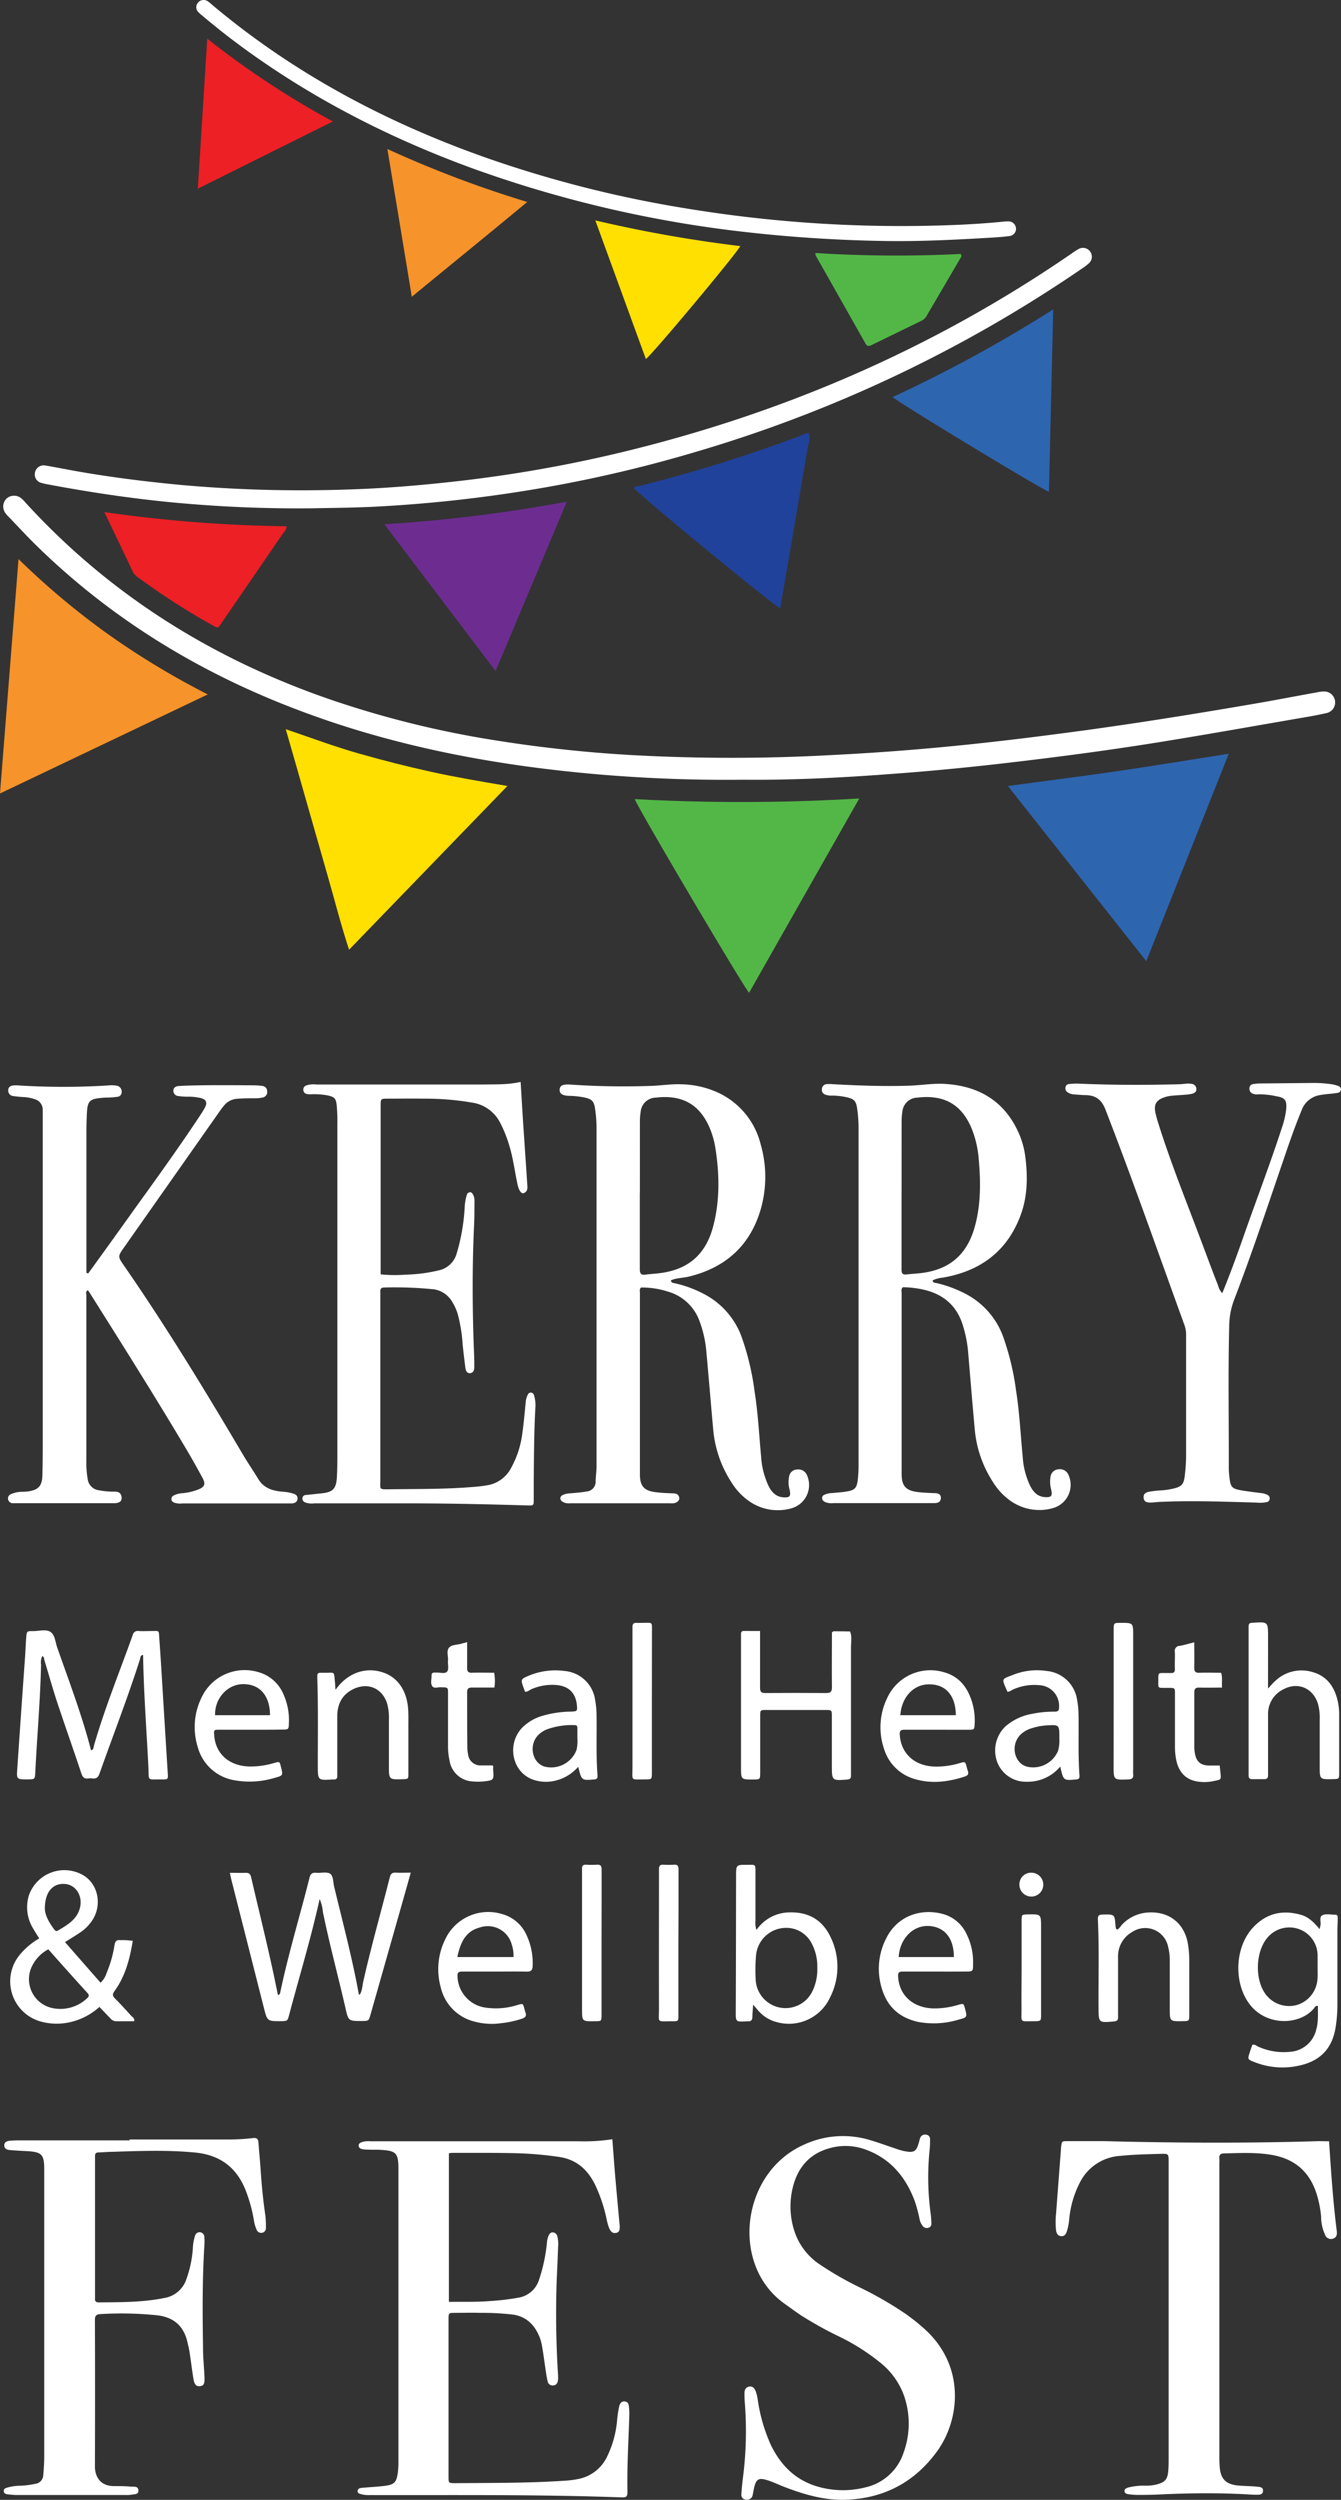 <svg xmlns="http://www.w3.org/2000/svg" viewBox="0 0 388.63 724.36"><rect x="0" y="0" width="388.63" height="724.36" fill="#333333" stroke="none"/><defs><style>.cls-1{fill:#fff;}.cls-2{fill:#f6932b;}.cls-3{fill:#ffe000;}.cls-4{fill:#53b748;}.cls-5{fill:#2e65af;}.cls-6{fill:#21429a;}.cls-7{fill:#6d2d90;}.cls-8{fill:#ec2025;}</style></defs><g id="Layer_2" data-name="Layer 2"><g id="Layer_1-2" data-name="Layer 1"><path class="cls-1" d="M25.56,369q6.53-9,13-18.07c6.47-9,13-18,19.15-27.29.58-.86,1.15-1.73,1.64-2.64.82-1.5.45-2.42-1.22-2.84a15.6,15.6,0,0,0-3.81-.38,17.67,17.67,0,0,1-2.62-.19,1.51,1.51,0,0,1-1.45-1.62c0-.8.69-1.21,1.5-1.28.48,0,1-.07,1.44-.08,6.79-.24,13.59-.16,20.39-.12a19.07,19.07,0,0,1,2.39.17,1.54,1.54,0,0,1,1.46,1.61A1.59,1.59,0,0,1,76.19,318a9.88,9.88,0,0,1-2.37.24c-1.68,0-3.35,0-5,.14a5.3,5.3,0,0,0-3.92,2c-.46.55-.89,1.13-1.3,1.72L36,361.38c-1.87,2.66-1.91,2.69-.11,5.29,12.29,17.75,23.51,36.18,34.48,54.76,1.42,2.41,3,4.7,4.46,7.1,1.56,2.64,4.07,3.44,6.87,3.7a13.65,13.65,0,0,1,3.3.56c.72.24,1.31.64,1.22,1.53s-.79,1.3-1.68,1.32H52.85a5.24,5.24,0,0,1-2.36-.23c-.44-.21-.84-.47-.81-1.06a1.08,1.08,0,0,1,.63-1,6.17,6.17,0,0,1,2.28-.65,16.71,16.71,0,0,0,4.89-1.11c1.86-.77,2.16-1.55,1.22-3.33q-2-3.71-4.1-7.32c-9.28-15.68-19-31.07-28.71-46.5-.12-.19-.27-.36-.43-.57-.74.32-.43,1-.43,1.43q0,24.12,0,48.24a25.58,25.58,0,0,0,.38,5,3.73,3.73,0,0,0,3.29,3.29,22.31,22.31,0,0,0,4.53.39c1.14,0,1.86.4,2,1.59s-.58,1.69-2,1.77c-.4,0-.8,0-1.2,0H5.57c-.64,0-1.28,0-1.92,0a1.41,1.41,0,0,1-1.32-1.2,1.35,1.35,0,0,1,1-1.49,8.09,8.09,0,0,1,2.8-.62,17.12,17.12,0,0,0,2.15-.13c2.85-.45,3.89-1.59,4-4.45.09-3.12.11-6.24.11-9.36q0-47.5,0-95c0-.56,0-1.12,0-1.68a3.14,3.14,0,0,0-2.19-3.1,11.78,11.78,0,0,0-3.76-.68c-.87-.08-1.75-.14-2.61-.28a1.58,1.58,0,0,1-1.45-1.65c0-1,.72-1.36,1.61-1.43a8,8,0,0,1,1.2,0,209,209,0,0,0,26.37,0,7.92,7.92,0,0,1,2.38.11,1.69,1.69,0,0,1,1.32,1.77,1.35,1.35,0,0,1-1.32,1.43A17.27,17.27,0,0,1,32,318c-.8.06-1.6,0-2.4.11-3.65.31-4.25.91-4.42,4.53-.08,1.68-.13,3.36-.13,5q0,19.32,0,38.63v2.54Z"/><path class="cls-1" d="M194.42,371c.15.75.58.72,1,.81a33.13,33.13,0,0,1,8.31,3,22.79,22.79,0,0,1,11.12,12.37,76.34,76.34,0,0,1,3.83,16c1,6.25,1.3,12.57,1.89,18.85a23.44,23.44,0,0,0,2.16,8.55c.9,1.78,2.17,3.17,4.36,3.3,1.81.1,2.15-.35,1.75-2.19a8,8,0,0,1-.16-3.79,2.39,2.39,0,0,1,2.28-2.09,2.69,2.69,0,0,1,2.91,1.65,7,7,0,0,1-4.5,9.59,14.48,14.48,0,0,1-12.73-2.4,18.47,18.47,0,0,1-4.53-4.92,33.44,33.44,0,0,1-5.39-15.21c-.69-7.57-1.3-15.14-2-22.71a33.29,33.29,0,0,0-1.94-8.86,13.73,13.73,0,0,0-9.23-8.7,24.75,24.75,0,0,0-7.77-1.18c-.52.46-.33,1.05-.33,1.59q0,26.26,0,52.55c0,3.4,1.19,4.76,4.61,5.18,1.66.21,3.34.27,5,.33.9,0,1.6.29,1.79,1.23.15.79-.6,1.5-1.68,1.65a7.7,7.7,0,0,1-1,0h-29a3.58,3.58,0,0,1-2.08-.41c-.94-.62-.94-1.5,0-2a6,6,0,0,1,2.33-.49c1.51-.13,3-.24,4.52-.51a2.85,2.85,0,0,0,2.69-2.87c0-1.44.25-2.87.25-4.31q0-49.18,0-98.39a38.57,38.57,0,0,0-.41-5.26c-.31-2.26-.9-2.87-3.09-3.35a25.4,25.4,0,0,0-4.52-.48c-1.87-.06-2.69-.64-2.67-1.72,0-1.24.88-1.66,2.92-1.55a228.39,228.39,0,0,0,24,.38c2.79-.13,5.57-.57,8.38-.45A26.82,26.82,0,0,1,208,316.56a22.44,22.44,0,0,1,12.44,15,34,34,0,0,1-.08,19.19c-3.14,10.38-10.27,16.62-20.76,19.17C197.89,370.33,196.09,370.27,194.42,371Zm-9-25.34c0,7.35,0,14.71,0,22.06,0,1.21.28,1.8,1.6,1.62s2.54-.23,3.81-.38c8.42-.94,13.6-5.27,15.81-13.43,2-7.54,1.89-15.17.69-22.82a24.73,24.73,0,0,0-1.71-6c-3.08-7.12-8.4-9.51-15.6-8.66a4.49,4.49,0,0,0-4.35,4.09,18.68,18.68,0,0,0-.22,3.35C185.44,332.23,185.45,339,185.44,345.66Z"/><path class="cls-1" d="M270.27,371c.14.82.71.68,1.15.79a35.34,35.34,0,0,1,8.28,3.05,22.77,22.77,0,0,1,10.93,12.24,76.38,76.38,0,0,1,3.85,16c1,6.33,1.29,12.73,1.91,19.09a22.56,22.56,0,0,0,2.23,8.52c.9,1.7,2.15,3,4.23,3.12,1.83.12,2.2-.33,1.8-2.14a8.55,8.55,0,0,1-.19-3.8,2.43,2.43,0,0,1,2.26-2.11,2.67,2.67,0,0,1,2.93,1.6,7,7,0,0,1-4.44,9.62,14.5,14.5,0,0,1-12.74-2.37,18.12,18.12,0,0,1-4.53-4.91,33.29,33.29,0,0,1-5.42-15.2c-.69-7.57-1.31-15.14-1.95-22.71a36.57,36.57,0,0,0-1.52-7.74c-1.76-5.74-5.69-9.08-11.47-10.37a28.15,28.15,0,0,0-5.92-.69c-.61.53-.36,1.21-.36,1.81q0,26.14,0,52.31c0,3.41,1.19,4.79,4.57,5.22,1.66.21,3.34.26,5,.33,1,0,1.84.3,1.8,1.43s-.86,1.44-1.85,1.46l-1.2,0H241.55a5,5,0,0,1-2.35-.28c-.53-.26-1-.58-.94-1.25s.44-.79.9-1a6.37,6.37,0,0,1,2.11-.4c1.43-.13,2.87-.22,4.29-.47,2.13-.38,2.71-1,3-3.12a36.53,36.53,0,0,0,.26-4.31q0-49.06,0-98.15a40.36,40.36,0,0,0-.4-5.26c-.32-2.36-.89-2.91-3.29-3.42a19.76,19.76,0,0,0-4.05-.43,4.68,4.68,0,0,1-1.88-.28,1.43,1.43,0,0,1-1-1.66,1.47,1.47,0,0,1,1.41-1.38,9.79,9.79,0,0,1,1.43,0c7.51.41,15,.7,22.54.45,3.44-.12,6.84-.72,10.3-.51,9.95.62,17.32,5.06,21.42,14.37a24.71,24.71,0,0,1,1.86,6.92c.7,5.62.63,11.22-1.32,16.58-3.87,10.61-11.72,16.4-22.67,18.27A8.82,8.82,0,0,0,270.27,371Zm-9-25.35v13.67c0,2.88,0,5.75,0,8.63,0,1,.33,1.46,1.37,1.34,1.35-.15,2.71-.22,4.06-.37,8.4-.94,13.53-5.29,15.8-13.46,1.78-6.41,1.73-12.95,1.15-19.5a29.74,29.74,0,0,0-2.2-9.29c-3.12-7.19-8.49-9.47-15.62-8.62a4.48,4.48,0,0,0-4.32,4.11,18.63,18.63,0,0,0-.22,3.34C261.28,332.26,261.29,339,261.28,345.69Z"/><path class="cls-1" d="M150.88,313.5c.34,5.5.63,10.67,1,15.84.28,4.47.62,8.94.89,13.41.06,1.07.4,2.34-.91,2.95-.73.34-1.49-.65-1.9-2.61-.78-3.67-1.24-7.41-2.32-11a37.85,37.85,0,0,0-2.75-6.88,10.87,10.87,0,0,0-8.09-5.72,80.2,80.2,0,0,0-14.09-1.14c-3.44-.06-6.88,0-10.32,0-2.06,0-2.08,0-2.08,2.1q0,17.28,0,34.55v14.26a40.27,40.27,0,0,0,7.19.09,45.67,45.67,0,0,0,9.72-1.26,6.87,6.87,0,0,0,5.12-4.85,57.2,57.2,0,0,0,2.33-13.42,14.5,14.5,0,0,1,.6-3.53,1,1,0,0,1,1-.82c.43,0,.66.39.86.75a4.11,4.11,0,0,1,.37,2.1c0,2.16,0,4.32-.1,6.48-.6,12.63-.51,25.27,0,37.9.05,1.12.06,2.24.05,3.36,0,.84-.18,1.7-1.16,1.83s-1.31-.75-1.42-1.55q-.43-3.33-.78-6.67a46.13,46.13,0,0,0-1.39-8.74,14.54,14.54,0,0,0-1.65-3.71,7.36,7.36,0,0,0-5.36-3.63,113,113,0,0,0-14.37-.52c-.8,0-1.15.37-1.09,1.17,0,.48,0,1,0,1.44q0,26.64,0,53.27c0,2.64-.47,2.63,2.55,2.59,8.16-.11,16.32,0,24.46-.69a35.88,35.88,0,0,0,4.51-.58,9.53,9.53,0,0,0,6.42-5A28,28,0,0,0,151.42,415c.39-2.76.62-5.56.9-8.34a6.15,6.15,0,0,1,.64-2.53,1,1,0,0,1,.93-.63,1,1,0,0,1,.85.73,9.73,9.73,0,0,1,.41,3.79c-.38,6.95-.41,13.91-.47,20.87,0,1.84,0,3.68,0,5.52s0,1.87-1.79,1.81c-11.75-.35-23.51-.62-35.27-.6q-13.32,0-26.63,0a5.2,5.2,0,0,1-2.59-.29,1.21,1.21,0,0,1-.74-1.36,1.05,1.05,0,0,1,1.07-.79c1.43-.13,2.86-.3,4.29-.44,3.47-.34,4.43-1.3,4.62-4.83.11-2,.13-4,.13-6q0-48.24,0-96.47a46.25,46.25,0,0,0-.2-5.27c-.23-2-.73-2.34-2.7-2.78a22.14,22.14,0,0,0-4.3-.33A7.07,7.07,0,0,1,88.9,317a1.24,1.24,0,0,1-1-1.22,1.26,1.26,0,0,1,.89-1.27,6.67,6.67,0,0,1,2.84-.26h48.47C143.65,314.19,147.17,314.34,150.88,313.5Z"/><path class="cls-1" d="M215.4,225.93q-21,.25-41.94-1.54c-29.79-2.56-59-8-87-18.63-28.37-10.71-53.79-26.13-75.57-47.35-2.87-2.79-5.57-5.73-8.34-8.62a7.71,7.71,0,0,1-1.09-1.27A3.22,3.22,0,0,1,2,144.38a3.28,3.28,0,0,1,4-.12,8.3,8.3,0,0,1,1.2,1.17C31.4,172,60.86,190.49,94.64,202.32a283.19,283.19,0,0,0,48.45,12.13,391.17,391.17,0,0,0,39.53,4.32,528.17,528.17,0,0,0,58.75,0q17.61-.88,35.15-2.62c11.61-1.14,23.19-2.56,34.75-4.11,17-2.27,34-5,50.9-7.89,6.61-1.12,13.2-2.4,19.79-3.59a9.39,9.39,0,0,1,1.67-.19,3.16,3.16,0,0,1,3.28,2.85,3.13,3.13,0,0,1-2.43,3.39c-2.41.55-4.85,1-7.29,1.4-13.93,2.4-27.84,4.89-41.79,7.13-11.91,1.91-23.86,3.55-35.83,5-13.65,1.69-27.32,3.11-41,4.1C244.18,225.35,229.81,226.07,215.4,225.93Z"/><path class="cls-1" d="M177.46,619.87c.28,3.66.52,7.07.81,10.49.4,4.62.83,9.23,1.25,13.85,0,.24.07.48.08.71,0,.91.08,1.89-1.07,2.1s-1.62-.57-2-1.42a15.38,15.38,0,0,1-.67-2.29,45.29,45.29,0,0,0-3.37-10.21c-2.18-4.43-5.41-7.37-10.51-8.11a103.72,103.72,0,0,0-12.42-1.07c-6.15-.15-12.31-.09-18.47-.1a8.72,8.72,0,0,0-1,.11V667c4.07-.06,8.05.09,12-.25a66.65,66.65,0,0,0,8.31-1,7.49,7.49,0,0,0,5.8-5.11,47.71,47.71,0,0,0,2.3-10.75,6.56,6.56,0,0,1,.48-2.09c.26-.53.61-1,1.26-.93a1.43,1.43,0,0,1,1.3,1.21,9.51,9.51,0,0,1,.2,3.1c-.11,2.88-.22,5.75-.37,8.63a281,281,0,0,0,.35,28.29,9.89,9.89,0,0,1,0,1.44c-.08.85-.38,1.57-1.38,1.67a1.49,1.49,0,0,1-1.67-1.36c-.25-1.09-.41-2.2-.57-3.31-.34-2.21-.6-4.43-1-6.63A13,13,0,0,0,155,674.6a9,9,0,0,0-6.08-3.88,74.83,74.83,0,0,0-9.81-.54c-2.39-.09-4.8,0-7.19,0-1.91,0-1.93,0-1.93,2q0,11,0,22.08,0,11.64,0,23.27c0,2,0,2,2,2,10.55-.09,21.11,0,31.65-.71a27.86,27.86,0,0,0,4.28-.57,11.69,11.69,0,0,0,8-6.37,29.84,29.84,0,0,0,2.94-10.8,34.13,34.13,0,0,1,.58-3.78c.19-.77.63-1.57,1.64-1.44s1.11.83,1.19,1.58a15.41,15.41,0,0,1,.12,2.15c-.23,7.51-.71,15-.55,22.54,0,1.33-.44,1.57-1.64,1.52-24.31-.89-48.62-.61-72.94-.67a8.38,8.38,0,0,1-3.07-.4.8.8,0,0,1-.55-.94,1.14,1.14,0,0,1,.62-.65,10,10,0,0,1,1.66-.19c1.83-.16,3.67-.25,5.49-.48,2.85-.35,3.52-1,3.89-3.91a24.9,24.9,0,0,0,.17-3.35q0-42.22,0-84.46c0-4.78-.61-5.4-5.3-5.66-1.2-.07-2.4,0-3.6-.07a9.81,9.81,0,0,1-1.43-.09c-.55-.11-1.11-.32-1.19-1s.53-.92,1-1.11a6.53,6.53,0,0,1,2.37-.21h14.16q23,0,46.07,0A53.81,53.81,0,0,0,177.46,619.87Z"/><path class="cls-1" d="M37.57,619.94c9.75,0,19.51,0,29.27,0a60.71,60.71,0,0,0,6.46-.4c1.19-.13,1.54.29,1.61,1.38.17,2.56.45,5.1.61,7.65.3,4.47.72,8.93,1.38,13.36a26.81,26.81,0,0,1,.16,3.59A1.36,1.36,0,0,1,75.84,647a1.42,1.42,0,0,1-1.5-1,9.89,9.89,0,0,1-.74-2.52,43,43,0,0,0-2.66-9.42c-2.72-6.37-7.56-9.67-14.35-10.33-7.91-.77-15.82-.48-23.73-.22-1.44,0-2.88.15-4.32.19-.68,0-1,.27-1,1,0,.48,0,1,0,1.44v38.63c0,.4,0,.81,0,1.2-.06.77.18,1.19,1.05,1.18,6.4-.06,12.8,0,19.11-1.29a8.11,8.11,0,0,0,6.35-5.55,32.15,32.15,0,0,0,1.84-8.88,13.14,13.14,0,0,1,.62-3.53,1.38,1.38,0,0,1,1.41-1.09,1.42,1.42,0,0,1,1.31,1.47,17.33,17.33,0,0,1,0,2.39c-.62,9.91-.54,19.83-.39,29.74,0,2.8.31,5.59.42,8.39.09,1.95-.23,2.51-1.32,2.62s-1.61-.45-1.9-2.25c-.41-2.53-.71-5.07-1.1-7.59-.15-1-.41-2-.64-3-1.07-4.59-3.94-7.1-8.63-7.68a100.31,100.31,0,0,0-16.53-.36c-1.14.05-1.64.38-1.63,1.69q.07,21.24,0,42.47c0,2.8,1.44,5.61,5.39,5.68,1.68,0,3.37,0,5,.15.85.07,2.2-.25,2.22,1.16,0,1.21-1.23,1-2,1.18a9.42,9.42,0,0,1-1.68.09q-15.82,0-31.67,0a25.69,25.69,0,0,1-2.62-.21c-.51-.06-1-.29-1.06-.82-.09-.71.49-1,1-1.11a13.81,13.81,0,0,1,3.55-.54,23.76,23.76,0,0,0,4.52-.55,2.64,2.64,0,0,0,2.39-2.58c.14-1.75.27-3.51.27-5.27q0-41.62,0-83.26c0-4.38-.7-5.07-5.15-5.31-1.59-.08-3.19-.17-4.78-.3-.86-.06-1.66-.41-1.65-1.39s.87-1.25,1.7-1.32,1.6-.1,2.39-.1H37.57Z"/><path class="cls-1" d="M244.25,724.36c-5.94,0-11.5-1.65-17-3.77-1.48-.58-2.93-1.26-4.43-1.78-3-1-3.71-.59-4.35,2.4-.13.62-.22,1.26-.37,1.88a1.61,1.61,0,0,1-1.82,1.22,1.37,1.37,0,0,1-1.42-1.58c.09-1.67.27-3.34.48-5a105.74,105.74,0,0,0,.49-21.78c-.06-.8-.08-1.6-.08-2.4,0-1,.31-1.78,1.33-2s1.62.52,1.94,1.38a13.1,13.1,0,0,1,.57,2.32,48,48,0,0,0,3.85,13.29c2.87,5.87,7.15,10.15,13.59,12a26.19,26.19,0,0,0,13.75.21,15.11,15.11,0,0,0,11.06-10A24.6,24.6,0,0,0,262,694.2a21.66,21.66,0,0,0-7.09-9.76,61.91,61.91,0,0,0-11.72-7.4,107.82,107.82,0,0,1-11.08-6.16c-1.66-1.11-3.27-2.3-4.89-3.46-15.5-11.15-12.47-37.46,5.32-45.76a27,27,0,0,1,19.84-1.47c2.37.71,4.69,1.56,7,2.33a20.46,20.46,0,0,0,2.74.81c2.85.53,3.46.12,4.23-2.69a11.53,11.53,0,0,1,.32-1.15,1.49,1.49,0,0,1,1.74-.94,1.25,1.25,0,0,1,1.12,1.34c0,1,0,2.08-.13,3.11a78.72,78.72,0,0,0,.34,18.66,25.62,25.62,0,0,1,.18,2.63,1.14,1.14,0,0,1-.9,1.24,1.45,1.45,0,0,1-1.53-.42,4.62,4.62,0,0,1-1-2.16,44.21,44.21,0,0,0-1.36-5.08c-2.66-7.16-7.2-12.55-14.61-15.13a16.85,16.85,0,0,0-10.39-.19c-5.56,1.62-8.88,5.5-10.3,11a23,23,0,0,0,.34,12.78,18.49,18.49,0,0,0,7.35,9.79,96.87,96.87,0,0,0,11.61,6.67,105.78,105.78,0,0,1,13.07,7.51,57.54,57.54,0,0,1,6,4.79c11.63,10.73,10,26.14,3.31,35.3S255.64,724.19,244.25,724.36Z"/><path class="cls-1" d="M354.22,374.72c2.28-5.56,4.29-11.08,6.23-16.63,3.64-10.4,7.59-20.68,11-31.16a25.75,25.75,0,0,0,1.28-5.35c.27-2.74-.27-3.52-2.91-3.94a22.4,22.4,0,0,0-5.23-.55,2.82,2.82,0,0,1-1.64-.23,1.52,1.52,0,0,1-.85-1.58,1.16,1.16,0,0,1,1-1.13,12,12,0,0,1,1.9-.2l15.83-.15a35.52,35.52,0,0,1,5.26.4,10,10,0,0,1,1.83.51,1,1,0,0,1-.13,1.93c-.63.12-1.27.19-1.9.27a33,33,0,0,0-3.56.44,6.78,6.78,0,0,0-5.08,4.27c-1.55,3.77-2.94,7.59-4.26,11.44-5,14.56-9.82,29.2-15.34,43.59a21.77,21.77,0,0,0-1.41,7.24c-.35,13.84-.09,27.67-.13,41.51a24.89,24.89,0,0,0,.24,3.1c.28,2.3.75,2.86,3.08,3.29,2,.37,4.11.6,6.17.87a4.45,4.45,0,0,1,1.81.56,1.12,1.12,0,0,1,.53,1.23,1,1,0,0,1-.8.8,10.07,10.07,0,0,1-3.1.14c-9-.25-18.06-.61-27.1-.23-1.2,0-2.39.2-3.59.22-.92,0-1.81-.17-1.92-1.34s.6-1.61,1.54-1.78a26.75,26.75,0,0,1,3.33-.39,20.87,20.87,0,0,0,3.79-.55c2.29-.53,2.95-1.17,3.24-3.53a49.78,49.78,0,0,0,.41-6c0-11.67,0-23.35,0-35a8.13,8.13,0,0,0-.47-2.81c-7.57-20.85-14.89-41.8-22.91-62.49-1.09-2.81-2.78-4.09-5.64-4.16-1.12,0-2.24-.14-3.36-.2a3.76,3.76,0,0,1-2-.65,1.33,1.33,0,0,1-.56-1.47,1.08,1.08,0,0,1,1-.89,19.31,19.31,0,0,1,2.63-.13c9.51.42,19,.43,28.54.21a23.77,23.77,0,0,0,2.39-.15,6.44,6.44,0,0,1,1.91,0,1.53,1.53,0,0,1,1.44,1.37c.11.91-.52,1.32-1.23,1.51a11.74,11.74,0,0,1-2.13.29c-1.28.11-2.56.16-3.83.29a8.62,8.62,0,0,0-1.87.38c-2.57.82-3.35,2.1-2.77,4.69.29,1.32.71,2.62,1.12,3.91,3.67,11.49,8.21,22.66,12.43,33.94,1.51,4,3,8.07,4.59,12.09A4.67,4.67,0,0,0,354.22,374.72Z"/><path class="cls-1" d="M385.17,620.46c.58,8.8,1.15,17.41,2.23,26,.12.95,0,1.81-1,2.19a1.8,1.8,0,0,1-2.37-1.06,12.66,12.66,0,0,1-1.17-5.34,30.65,30.65,0,0,0-1.1-5.88c-1.94-6.84-6.35-10.84-13.42-12-4.55-.74-9.09-.5-13.64-.39-1.06,0-1.42.49-1.32,1.48a13.81,13.81,0,0,1,0,1.44v84.7a32.53,32.53,0,0,0,.16,3.83c.37,2.87,1.72,4.23,4.58,4.7a23.57,23.57,0,0,0,2.39.19c1.27.08,2.56.09,3.83.23.75.08,1.77.1,1.69,1.25s-1.11,1.06-1.85,1.08c-1.27,0-2.55-.11-3.83-.17-8.23-.41-16.46-.29-24.7.11-2,.09-4,.11-6,.11a19.08,19.08,0,0,1-2.39-.18c-.65-.06-1.38-.21-1.37-1,0-.62.67-.83,1.22-1a19.1,19.1,0,0,1,4.52-.5,13.18,13.18,0,0,0,3.8-.4c2.17-.64,2.9-1.41,3.12-3.68.13-1.35.13-2.72.13-4.08q0-42.83,0-85.66c0-2.37,0-2.39-2.47-2.32-3.92.11-7.83.19-11.74.6a14,14,0,0,0-11.35,7.39,28.94,28.94,0,0,0-3.28,11.18,15.86,15.86,0,0,1-.66,3.29c-.26.78-.69,1.49-1.69,1.38s-1.32-.87-1.44-1.68a22.56,22.56,0,0,1,0-4.79q.71-9.33,1.42-18.65c0-.24,0-.48.06-.72.18-1.66.18-1.69,1.84-1.69,3.52,0,7,0,10.56,0,20.79.53,41.58.64,62.37,0C383.2,620.43,384.08,620.46,385.17,620.46Z"/><path class="cls-2" d="M5.37,162a220.31,220.31,0,0,0,25.94,21.76,231.6,231.6,0,0,0,28.9,17.46L0,229.92C1.8,207.18,3.56,184.88,5.37,162Z"/><path class="cls-3" d="M147.05,227.75,101.16,275.2C98.81,268,97,260.9,95,253.92s-4-14-6-21-4-14.1-6.19-21.63c7.21,2.46,14,5,21,7s14,3.78,21.11,5.35S139.32,226.43,147.05,227.75Z"/><path class="cls-4" d="M183.94,231.55a569.84,569.84,0,0,0,65.08-.18l-31.93,56.3C215.8,286.5,185.49,235.25,183.94,231.55Z"/><path class="cls-5" d="M356.1,218.4c-8,20.2-15.89,40-23.9,60.11l-40.12-50.76c10.86-1.47,21.41-2.8,31.93-4.33S345.11,220.13,356.1,218.4Z"/><path class="cls-1" d="M91,147.28a384.77,384.77,0,0,1-40.46-1.65c-12.34-1.16-24.59-3-36.76-5.29a12.86,12.86,0,0,1-1.63-.38,2.5,2.5,0,0,1-2-3.07,2.55,2.55,0,0,1,3-2c2.52.41,5,.92,7.54,1.38,10.54,1.92,21.16,3.25,31.83,4.26a391.4,391.4,0,0,0,47.94,1.32c10.23-.3,20.43-1.12,30.61-2.25a391.72,391.72,0,0,0,48.13-8.32c47.29-11.28,91.22-30.22,131.34-57.8a19.65,19.65,0,0,1,2-1.3,2.57,2.57,0,0,1,2.9,4.23A14.19,14.19,0,0,1,314,77.52,394.71,394.71,0,0,1,202.11,130.8,389.52,389.52,0,0,1,152,142.24a405.46,405.46,0,0,1-43.14,4.57C101.87,147.16,94.91,147.18,91,147.28Z"/><path class="cls-6" d="M234.44,125.52c.45,1.78-.26,3.47-.54,5.16q-3.81,22.68-7.75,45.35a.72.72,0,0,1-.09.2c-1.61-.57-37.79-30.27-42.3-34.71.26-.82,1.05-.58,1.6-.72A426.66,426.66,0,0,0,232.65,126c.58-.23,1.13-.64,1.82-.44Z"/><path class="cls-7" d="M143.62,194.44,111.38,151.9a431.58,431.58,0,0,0,52.89-6.53C157.32,161.87,150.56,178,143.62,194.44Z"/><path class="cls-5" d="M305.23,89.65c-.42,18-.83,35.43-1.24,52.85-1.68-.43-42.82-25.34-45.3-27.44A403.58,403.58,0,0,0,305.23,89.65Z"/><path class="cls-1" d="M256.48,69.83a416.77,416.77,0,0,1-41.62-2.73A346.68,346.68,0,0,1,137,48.81c-23.9-8.72-46.37-20.17-66.92-35.24q-5.8-4.26-11.3-8.91a11.11,11.11,0,0,1-1.26-1.11A2,2,0,0,1,57.42.73,2.08,2.08,0,0,1,60.24.39a7.36,7.36,0,0,1,.94.75C85.34,21.54,112.83,36,142.58,46.3a338.29,338.29,0,0,0,56.11,14.07,383,383,0,0,0,68.55,5.08c7.83-.13,15.66-.44,23.47-1.22a9.93,9.93,0,0,1,1.44-.08,2.16,2.16,0,0,1,2.29,2,2.11,2.11,0,0,1-2,2.26c-1.66.22-3.34.34-5,.44C277.11,69.46,266.81,70,256.48,69.83Z"/><path class="cls-8" d="M30.25,148.39a410,410,0,0,0,52.82,4.11,3.05,3.05,0,0,1-.89,1.82q-8.87,12.94-17.75,25.87c-1.36,2-1.1,2-3.12.83a196.57,196.57,0,0,1-21.12-13.59,4.56,4.56,0,0,1-1.65-1.67C35.88,160.14,33.19,154.54,30.25,148.39Z"/><path class="cls-1" d="M12.26,479.86a4.3,4.3,0,0,0-.36,2.52c-.24,10.4-1.16,20.75-1.67,31.13-.1,2.07-.13,2.07-2.22,2.09-3.18,0-3.23,0-3-3.12Q6.11,496.22,7.27,480c.13-1.84.18-3.68.33-5.51s.2-1.87,1.91-1.85,3.85-.65,5.16.26,1.37,3.1,2,4.74c3.43,9.78,7.13,19.48,9.71,29.53.8-.14.7-.81.84-1.31,3.13-10.91,7.43-21.4,11.24-32.07a1.48,1.48,0,0,1,1.72-1.18c1.27.08,2.55,0,3.83,0,2.15,0,2-.34,2.15,2.09.42,5.66.74,11.32,1.09,17q.67,11,1.36,22c.12,1.87.13,1.93-1.69,1.91-4.53-.05-3.7.63-3.92-3.76-.54-10.76-1.36-21.51-1.53-32.3-.86.07-.75.76-.9,1.24C37,492,32.74,502.89,28.83,513.94c-.4,1.14-1,1.51-2.06,1.39a4.38,4.38,0,0,0-1.2,0c-1.16.17-1.63-.37-2-1.47-2.28-6.89-4.72-13.73-7-20.62-1.32-4-2.45-8.09-3.69-12.13C12.75,480.68,12.85,480.12,12.26,479.86Z"/><path class="cls-1" d="M92.63,550.29c-2.54,11.48-5.9,22.47-8.84,33.57-.47,1.78-.5,1.77-2.43,1.8-3.91,0-3.9,0-4.88-3.85q-4.65-18.33-9.31-36.66c-.2-.77-.35-1.54-.56-2.48,1.63,0,3.14.05,4.65,0,1,0,1.31.41,1.53,1.34,2.39,10.35,5,20.65,7.12,31,.21,1,.42,2,.62,3.05.7-.06.65-.61.74-1,2.35-11.09,5.66-21.94,8.42-32.93.28-1.14.78-1.57,1.94-1.47,1.35.12,3-.35,4,.25s.88,2.44,1.2,3.74c2.48,10.32,5.22,20.59,7.12,31a1.44,1.44,0,0,0,.25.43c.8-1.22.79-2.63,1.08-3.92,2.29-10.13,5.13-20.11,7.68-30.17.28-1.09.72-1.42,1.78-1.37,1.35.08,2.7,0,4.3,0-.74,2.65-1.42,5.09-2.12,7.54q-4.77,16.8-9.55,33.62c-.52,1.81-.53,1.8-2.4,1.83-3.94,0-4,.05-4.82-3.62-2.14-9.34-4.65-18.59-6.58-28A11,11,0,0,0,92.63,550.29Z"/><path class="cls-8" d="M57.33,54.67c.92-14.6,1.81-28.83,2.73-43.48a250.9,250.9,0,0,0,36.4,24Z"/><path class="cls-2" d="M112.27,43.18A320.86,320.86,0,0,0,152.8,58.52C141.63,67.79,130.65,76.7,119.34,86,117,71.68,114.67,57.74,112.27,43.18Z"/><path class="cls-3" d="M172.53,63.87a385.77,385.77,0,0,0,42,7.44c-.64,1.66-25.24,31.14-27.35,32.73C182.35,90.81,177.56,77.65,172.53,63.87Z"/><path class="cls-4" d="M236.31,73.31a374.32,374.32,0,0,0,42.09.28c.51.7,0,1-.19,1.42q-4.71,8.07-9.45,16.14a3.78,3.78,0,0,1-1.58,1.73L252.55,100c-.74.37-1.27.37-1.74-.47q-7.19-12.75-14.4-25.46C236.3,73.93,236.35,73.66,236.31,73.31Z"/><path class="cls-1" d="M18.84,562.75l10.31,11.78a6.77,6.77,0,0,0,1.75-2.84,34.1,34.1,0,0,0,2.28-8.05c.18-1,.47-1.59,1.63-1.45a22.2,22.2,0,0,1,3.67.19c-.87,5.24-2.15,10.22-5.27,14.53-.64.89-.68,1.38.1,2.16,1.64,1.64,3.2,3.36,4.76,5.08.34.37,1,.62.82,1.53h-5.4a2.24,2.24,0,0,1-1.6-.95c-1-1-2-2.07-3.07-3.2a18.86,18.86,0,0,1-9.6,4.63,17.27,17.27,0,0,1-7.6-.45,12.08,12.08,0,0,1-6.25-18.83,20.49,20.49,0,0,1,6-5.2c-.62-1-1.24-1.91-1.77-2.88a11.71,11.71,0,0,1-1.19-9.69,10.88,10.88,0,0,1,16-5.56c4.07,2.66,5.16,8.43,2.41,12.77a12.44,12.44,0,0,1-3.5,3.58C21.93,560.85,20.48,561.71,18.84,562.75ZM14,564.84a10.91,10.91,0,0,0-4.41,4.29,8.56,8.56,0,0,0,5.38,12.69,11.27,11.27,0,0,0,10.21-2.74c.57-.49.79-.89.19-1.56C21.54,573.32,17.78,569.1,14,564.84Zm-1-12c-.07,1.89,1.12,4.11,2.68,6.2.25.33.57.67,1,.42,2.77-1.63,5.64-3.23,6.5-6.66s-1.2-6.68-4.38-6.9C15.39,545.64,13.06,548.12,13,552.83Z"/><path class="cls-1" d="M220.27,472.6v6.82c0,3.2,0,6.4,0,9.59,0,1.09.25,1.58,1.47,1.57q8.86-.07,17.74,0c1.26,0,1.63-.43,1.62-1.66-.06-4.95,0-9.9,0-14.86V473c.24-.16.36-.31.48-.31,1.59,0,3.19,0,4.78.05.62,1.52.25,3.12.26,4.68,0,11.83,0,23.65,0,35.48,0,.56,0,1.12,0,1.68,0,.86-.4,1-1.17,1.08-4.37.31-4.37.33-4.37-4.13,0-4.71,0-9.43,0-14.14,0-1.86,0-1.9-1.79-1.9q-8.64,0-17.27,0c-1.67,0-1.71,0-1.71,1.74,0,5.43,0,10.87,0,16.3,0,2.09,0,2.09-2.07,2.11-3.49,0-3.49,0-3.49-3.55V475.13c0-.56,0-1.12,0-1.68s.23-.86.84-.86C217.05,472.61,218.56,472.6,220.27,472.6Z"/><path class="cls-1" d="M382.43,559c.15-.68.21-.9.25-1.12.19-1-.43-2.36.51-2.89s2.49-.17,3.76-.19c.65,0,.74.46.73,1,0,1.2-.09,2.4-.09,3.6,0,7.19,0,14.38,0,21.58a42.36,42.36,0,0,1-.45,6c-.89,6.43-4.35,10.22-10.71,11.57a22,22,0,0,1-12.93-1.05c-2-.78-1.94-.82-1.33-2.76.24-.75.51-1.5.76-2.22.78-.2,1.25.32,1.8.56a17.79,17.79,0,0,0,8.87,1.48,8.37,8.37,0,0,0,7.88-6.56c.64-2.25.42-4.5.47-6.73a.82.82,0,0,0-1,.48c-3.95,5.08-13.86,5.59-18.85-1.06-4.66-6.19-4.24-16.58,1.08-22.21,3.73-4,8.32-5.13,13.56-3.71C379.08,555.32,380.73,556.94,382.43,559Zm-.58,10.69h0c0-1,0-2.07,0-3.11a8.12,8.12,0,0,0-5.49-7.63,8.29,8.29,0,0,0-9.23,2.73c-3.25,4.06-3.48,11.74-.47,16a8.48,8.48,0,0,0,9.08,3.32,8.39,8.39,0,0,0,6.07-7.49C381.92,572.23,381.85,571,381.85,569.67Z"/><path class="cls-1" d="M219.24,559.22a11.76,11.76,0,0,1,9.8-5.08c5.47-.1,9.42,2.35,11.69,7.21a19.58,19.58,0,0,1-.26,17.6,13.11,13.11,0,0,1-15.29,7,10.4,10.4,0,0,1-5.26-3.16c-.48-.52-.92-1.06-1.66-1.92-.09,1.41-.19,2.48-.22,3.54,0,.87-.35,1.37-1.3,1.29h-.24c-3.38.2-3.29.2-3.27-3.14.06-13,.06-25.92.09-38.88,0-3.34,0-3.34,3.23-3.33,2.49,0,2.39-.32,2.39,2.52,0,4.56,0,9.12,0,13.68A6,6,0,0,0,219.24,559.22Zm17.62,11a14.19,14.19,0,0,0-1.44-6.72,8.37,8.37,0,0,0-5-4.49,8.76,8.76,0,0,0-11.31,7.52,50.2,50.2,0,0,0-.12,6.94,8.66,8.66,0,0,0,16.47,3.48A14.5,14.5,0,0,0,236.86,570.18Z"/><path class="cls-1" d="M367.48,489.28c.92-1,1.42-1.59,2-2.11a11,11,0,0,1,10.86-2.68c4.13,1.14,6.29,4.12,7.27,8.11a16.67,16.67,0,0,1,.49,4c0,5.67,0,11.35,0,17,0,1.88,0,1.88-1.77,1.92-3.87.1-3.87.1-3.87-3.68,0-4.48,0-8.95,0-13.43a15.51,15.51,0,0,0-.51-4.74c-1.41-4.49-5.74-6.4-9.91-4.22a7.89,7.89,0,0,0-4.55,7.33c0,5.36,0,10.71,0,16.07,0,.56,0,1.12,0,1.68s-.3,1-1,1h-3.59c-.68,0-1.05-.28-1.05-1,0-.55,0-1.11,0-1.67V472.89c0-.56,0-1.11,0-1.67,0-.71.37-1,1.05-1h.24c4.35-.29,4.35-.29,4.35,4.13Z"/><path class="cls-1" d="M72.63,501.21c-3,0-6.07,0-9.1,0-1.57,0-1.57.06-1.45,1.65.39,5.28,4.23,8.77,10,9a23.56,23.56,0,0,0,7.32-1c1.64-.46,1.64-.47,2,1.07.66,2.5.68,2.57-1.85,3.24a24.88,24.88,0,0,1-11.6.68,13.22,13.22,0,0,1-10.62-9.56,19.32,19.32,0,0,1,1-14.23,13.77,13.77,0,0,1,16.58-7.53A11.06,11.06,0,0,1,82.17,491a18.15,18.15,0,0,1,1.56,8.16c-.06,2-.06,2-2,2C78.7,501.22,75.66,501.21,72.63,501.21ZM78.25,497c0-5.12-2.52-9.09-7.92-9-4.51.1-8.14,4.2-8,9Z"/><path class="cls-1" d="M143.27,571.29c-3.11,0-6.23,0-9.34,0-1,0-1.4.23-1.34,1.35a9.41,9.41,0,0,0,7.56,9,20.6,20.6,0,0,0,9.92-.7c1.49-.41,1.49-.42,1.88,1.05.11.38.19.77.33,1.15.35.95,0,1.45-.94,1.78a28.12,28.12,0,0,1-6.07,1.32,19.38,19.38,0,0,1-7.84-.48,13.31,13.31,0,0,1-9.71-9.94A19.57,19.57,0,0,1,129,562a13.77,13.77,0,0,1,16.43-7.4,10.88,10.88,0,0,1,7,5.77,19.11,19.11,0,0,1,1.93,9.27c0,1.23-.46,1.68-1.7,1.66C149.5,571.24,146.39,571.29,143.27,571.29Zm-10.74-4.21h16.29a10,10,0,0,0-.5-3.59,7.18,7.18,0,0,0-9.2-5C134.89,559.58,133.43,562.9,132.53,567.08Z"/><path class="cls-1" d="M271.27,501.21c-3,0-6.07,0-9.1,0-1.18,0-1.49.34-1.41,1.52.37,5.3,4.12,8.85,9.84,9.15a23.34,23.34,0,0,0,7.56-1c1.56-.45,1.56-.45,2,1.16a10.9,10.9,0,0,0,.34,1.15c.33.91-.13,1.34-.91,1.59-4.64,1.5-9.34,2.15-14.12.82a13,13,0,0,1-9.28-8.88,19.4,19.4,0,0,1,.92-14.69,13.75,13.75,0,0,1,16.39-7.5c4,1.09,6.39,3.75,7.8,7.46a18.37,18.37,0,0,1,1.16,7.52c-.08,1.66-.09,1.69-1.83,1.71C277.5,501.23,274.39,501.21,271.27,501.21ZM277,497c0-4.8-2.23-9-7.8-8.94-4.48,0-7.92,3.75-8.28,8.94Z"/><path class="cls-1" d="M270.88,571.29c-3.11,0-6.23,0-9.34,0-1.09,0-1.32.39-1.26,1.42.27,5.34,4.17,9,10,9.25a23.56,23.56,0,0,0,7.32-1c1.65-.46,1.65-.47,2.05,1,.67,2.52.69,2.59-1.83,3.25a24.75,24.75,0,0,1-11.6.69c-5.49-1.16-9.11-4.38-10.68-9.78a19.27,19.27,0,0,1,1.38-14.64c3.38-6.61,10.4-8.64,16.7-6.77a10.6,10.6,0,0,1,6.48,5.68A18,18,0,0,1,282,569c0,2.26,0,2.27-2.22,2.28C276.79,571.3,273.84,571.29,270.88,571.29Zm-10.44-4.21h16c0-5.49-2.7-8.75-7.25-9S260.77,561.73,260.44,567.08Z"/><path class="cls-1" d="M307.27,511.87a12.22,12.22,0,0,1-9.76,4.41,8.83,8.83,0,0,1-8.46-5.57,9.66,9.66,0,0,1,2.27-10.4,15.79,15.79,0,0,1,7.9-3.72,30.3,30.3,0,0,1,6.44-.61c1.1,0,1.31-.51,1.27-1.48a6,6,0,0,0-5.75-6.2,14.91,14.91,0,0,0-7.48,1.21c-.58.23-1.06.7-1.72.71-1.86-4.18-1.82-3.53,2.08-5.09a18.66,18.66,0,0,1,9.22-.95,9.82,9.82,0,0,1,8.88,8.44,24,24,0,0,1,.4,4.05c.11,5.92-.16,11.84.28,17.75.06.8-.1,1.13-1,1.2C308.19,515.94,308.19,516,307.27,511.87Zm-.26-8.26c0-3.86,0-3.85-3.63-3.66a17.66,17.66,0,0,0-4.22.78,7.7,7.7,0,0,0-3.5,2c-2.89,3-1.73,8.22,2,9.19a7.81,7.81,0,0,0,9-4.66A11,11,0,0,0,307,503.61Z"/><path class="cls-1" d="M152.17,490.22l-.4-1.08c-.93-2.62-.92-2.59,1.74-3.69a19.92,19.92,0,0,1,10.12-1.26,9.77,9.77,0,0,1,8.85,8.45,24,24,0,0,1,.4,4.06c.11,5.91-.17,11.84.28,17.75.06.83-.16,1.11-1,1.17-3.62.29-3.61.32-4.58-3.68a12.7,12.7,0,0,1-6.9,4.09,11.46,11.46,0,0,1-6.15-.34c-6.07-2.09-7.79-10.21-3.21-15.06a13.76,13.76,0,0,1,6.17-3.53,30.79,30.79,0,0,1,8-1.14c1.81-.06,1.88-.18,1.68-2-.37-3.38-2.29-5.32-5.72-5.69a15,15,0,0,0-7.49,1.22C153.42,489.75,152.94,490.23,152.17,490.22Zm15.16,13.43c0-1.07,0-1.95,0-2.83s-.31-.95-1-.95A21.18,21.18,0,0,0,158.8,501a7.23,7.23,0,0,0-3.14,2.11c-2.43,2.95-1.3,7.69,2.1,8.77a7.86,7.86,0,0,0,9.32-4.81A11.33,11.33,0,0,0,167.33,503.65Z"/><path class="cls-1" d="M97.24,489.64c.45-.59.58-.77.72-.94,3.36-4.09,8.1-5.63,12.81-4.16,4.33,1.35,7,5.06,7.49,10.38.14,1.67.09,3.36.09,5,0,4.64,0,9.27,0,13.91,0,1.67,0,1.67-1.72,1.72-3.92.11-3.92.11-3.92-3.87,0-4.48,0-8.95,0-13.42a14.91,14.91,0,0,0-.55-4.74c-1.38-4.19-5.26-6-9.33-4.28-3.46,1.48-5.06,4.27-5.09,8,0,5.27,0,10.55,0,15.82,0,.56,0,1.12,0,1.68a.8.8,0,0,1-.88.88h-.48c-4.28.27-4.26.27-4.28-4,0-8.39.13-16.78-.14-25.17-.05-1.72,0-1.78,1.63-1.75,3.79.07,3.09-.74,3.53,3.22C97.13,488.31,97.16,488.7,97.24,489.64Z"/><path class="cls-1" d="M323.73,559.12c.69-.24,1-1,1.45-1.44a11.2,11.2,0,0,1,7.17-3.48c6.46-.58,11.16,3.18,12,9.62a28.93,28.93,0,0,1,.31,3.82c0,5.36,0,10.72,0,16.07,0,1.92,0,1.92-2,1.95-3.65.06-3.65.06-3.65-3.65,0-4.63,0-9.27,0-13.91a15.6,15.6,0,0,0-.48-4,6.78,6.78,0,0,0-10.36-4.32,8.07,8.07,0,0,0-4.15,7.35v15.59c0,.56,0,1.13,0,1.68.07.89-.27,1.26-1.21,1.34-4.45.39-4.42.42-4.45-4.07-.06-8.47.21-16.95-.19-25.42-.06-1.23.35-1.47,1.46-1.49,3.41-.06,3.4-.11,3.65,3.31C323.37,558.42,323.26,558.85,323.73,559.12Z"/><path class="cls-1" d="M135.38,475.82c0,2.71,0,5.1,0,7.49,0,1,.28,1.42,1.34,1.38,2.15-.06,4.3,0,6.48,0a12.92,12.92,0,0,1,.08,4.3c-2.2,0-4.35,0-6.5,0-1,0-1.41.31-1.4,1.36,0,5.35,0,10.71.06,16.07a9.37,9.37,0,0,0,.21,1.9,3.58,3.58,0,0,0,3.82,3.23c1,0,2.06,0,3.25,0,.35.23.16.76.19,1.2.25,3.08.24,3.11-2.89,3.45a15.29,15.29,0,0,1-2.87,0,7.12,7.12,0,0,1-6.86-6,20.16,20.16,0,0,1-.45-4.52q0-7.44,0-14.87c0-1.86,0-1.86-1.77-1.89h-.24c-.86-.1-2,.43-2.51-.26-.67-.88-.2-2.15-.25-3.24a.7.7,0,0,1,.73-.77c.23,0,.48,0,.71,0,1-.06,2.32.43,3-.22s.22-2.12.32-3.21c.12-1.26-.49-2.76.26-3.73s2.34-.83,3.55-1.19Z"/><path class="cls-1" d="M346.1,475.88c0,2.6.06,5,0,7.35,0,1.19.39,1.51,1.51,1.47,2.08-.08,4.15,0,6.27,0,.47,1.4.14,2.73.28,4.3-2.3,0-4.44.06-6.57,0-1.2-.05-1.49.42-1.48,1.53,0,5.19,0,10.39,0,15.59a11,11,0,0,0,.22,2.14c.44,2.26,1.67,3.27,4,3.32,1,0,2.06,0,3.17,0,0,.5.09,1.05.15,1.6.27,2.84.39,2.38-2.38,3a12.45,12.45,0,0,1-3.34.14c-3.83-.28-6.13-2.35-7-6.12a19.24,19.24,0,0,1-.42-4.28q0-7.56,0-15.12c0-1.68,0-1.68-1.69-1.72h-1c-2.45,0-2.11.13-2.13-2.24,0-2.13-.14-2.09,2.1-2.06.48,0,1,0,1.44,0,.88.06,1.31-.21,1.26-1.21-.07-1.59.05-3.2,0-4.79A1.48,1.48,0,0,1,342,476.9C343.26,476.65,344.54,476.27,346.1,475.88Z"/><path class="cls-1" d="M174.33,563.06q0,10.31,0,20.61c0,2,0,2-1.93,2-3.72.07-3.72.07-3.72-3.58V543.29c0-.56,0-1.12,0-1.68-.06-.88.22-1.34,1.2-1.29a26.89,26.89,0,0,0,3.11,0c1.08-.07,1.38.41,1.36,1.41,0,3.12,0,6.23,0,9.35Z"/><path class="cls-1" d="M196.6,563.06q0,10.43,0,20.85c0,1.73,0,1.79-1.67,1.77-4.83,0-3.94.65-3.95-3.82-.05-12.85,0-25.71,0-38.57,0-.56,0-1.12,0-1.68,0-.88.26-1.34,1.23-1.29a26.89,26.89,0,0,0,3.11,0c1.1-.08,1.33.45,1.32,1.42,0,4.07,0,8.14,0,12.22Z"/><path class="cls-1" d="M322.75,493q0-10.31,0-20.61c0-2.13,0-2.13,2-2.15,3.65,0,3.65,0,3.65,3.65v38.82a11.53,11.53,0,0,0,0,1.44c.13,1.2-.49,1.44-1.56,1.47-4.11.14-4.11.17-4.11-3.93Z"/><path class="cls-1" d="M188.92,492.75q0,10.42,0,20.85c0,2,0,2-1.92,2-4.44,0-3.69.59-3.7-3.59,0-12.94,0-25.88,0-38.81,0-.56,0-1.12,0-1.68-.05-.89.28-1.35,1.24-1.28.55.05,1.12,0,1.67,0,3,0,2.73-.43,2.73,2.62Q188.93,482.82,188.92,492.75Z"/><path class="cls-1" d="M296.07,570c0-4.48,0-9,0-13.44,0-1.81,0-1.81,1.87-1.84,3.77-.08,3.77-.08,3.77,3.76q0,12.6,0,25.19c0,1.95,0,2-2,2-4.4,0-3.62.58-3.67-3.64C296,578,296.07,574,296.07,570Z"/><path class="cls-1" d="M299,542.64a3.46,3.46,0,1,1-3.57,3.38A3.38,3.38,0,0,1,299,542.64Z"/><path class="cls-6" d="M234.47,125.57c.22-.24-.2-.2.11-.11.08,0,0,.14-.14.06Z"/></g></g></svg>